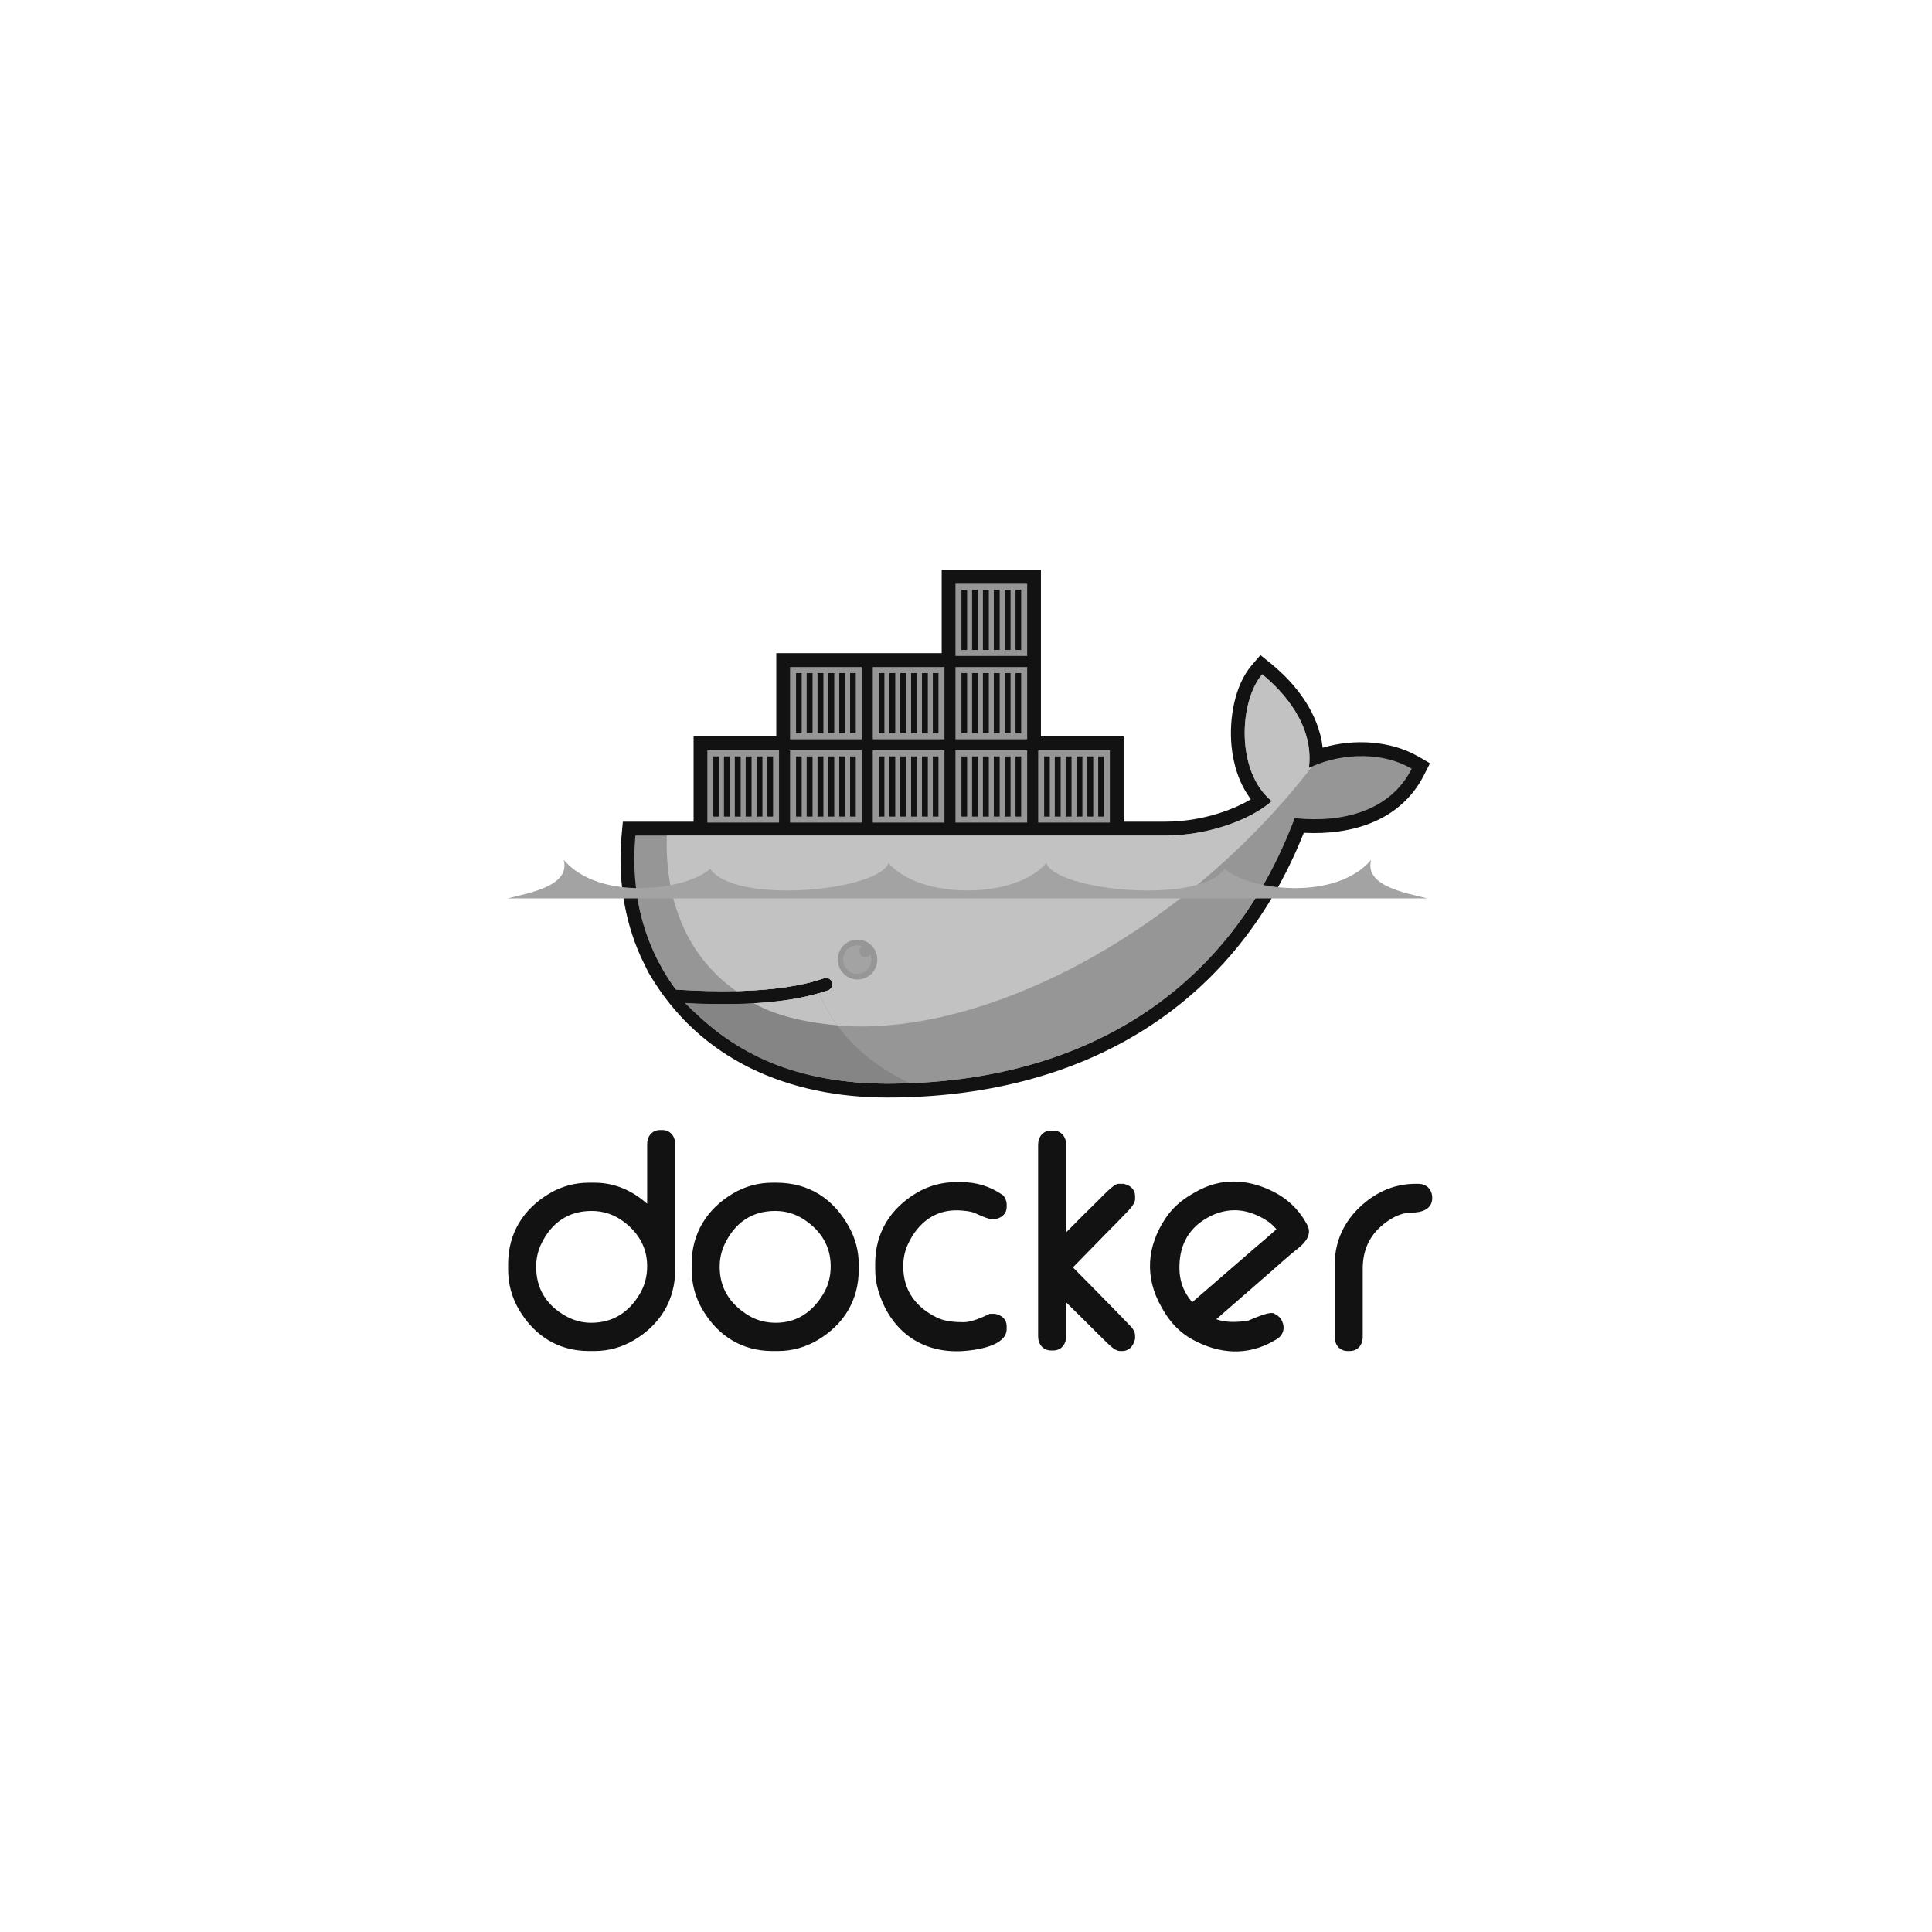 <svg width="217" height="217" viewBox="0 0 217 217" fill="none" xmlns="http://www.w3.org/2000/svg">
<g clip-path="url(#clip0_1228_9953)">
<path fill-rule="evenodd" clip-rule="evenodd" d="M72.688 135.207V128.511C72.688 127.631 73.234 126.925 74.138 126.925H74.389C75.293 126.925 75.836 127.632 75.836 128.511V142.608C75.836 146.045 74.15 148.781 71.212 150.523C69.867 151.326 68.33 151.748 66.766 151.745H66.141C62.728 151.745 60.017 150.045 58.284 147.088C57.485 145.732 57.066 144.184 57.072 142.608V141.98C57.072 138.541 58.758 135.807 61.694 134.062C63.039 133.257 64.577 132.835 66.141 132.84H66.766C69.076 132.84 71.036 133.742 72.688 135.207V135.207ZM60.219 142.293C60.219 144.776 61.414 146.643 63.574 147.834C64.448 148.315 65.396 148.574 66.392 148.574C68.812 148.574 70.607 147.424 71.844 145.359C72.42 144.398 72.688 143.346 72.688 142.229C72.688 140.076 71.677 138.396 69.955 137.149C68.91 136.393 67.735 136.013 66.454 136.013C63.816 136.013 61.918 137.355 60.779 139.74C60.395 140.546 60.219 141.401 60.219 142.293V142.293ZM86.757 132.84H87.193C90.841 132.84 93.615 134.622 95.372 137.829C96.075 139.112 96.451 140.513 96.451 141.98V142.608C96.451 146.045 94.769 148.784 91.826 150.523C90.464 151.328 88.959 151.745 87.381 151.745H86.757C83.344 151.745 80.631 150.045 78.899 147.088C78.1 145.732 77.681 144.184 77.686 142.608V141.98C77.686 138.541 79.38 135.816 82.308 134.062C83.669 133.248 85.175 132.84 86.757 132.84ZM80.834 142.293C80.834 144.703 82.008 146.477 84.029 147.724C84.978 148.309 86.023 148.574 87.132 148.574C89.496 148.574 91.244 147.366 92.46 145.356C93.041 144.398 93.303 143.345 93.303 142.229C93.303 139.988 92.231 138.275 90.399 137.035C89.395 136.354 88.278 136.013 87.069 136.013C84.431 136.013 82.533 137.355 81.395 139.74C81.01 140.546 80.834 141.401 80.834 142.293V142.293ZM109.538 136.266C109.063 136.042 108.173 135.968 107.659 135.948C105.029 135.848 103.127 137.34 102.01 139.677C101.625 140.484 101.449 141.337 101.449 142.229C101.449 144.945 102.864 146.847 105.271 148.006C106.15 148.429 107.285 148.509 108.246 148.509C109.091 148.509 110.285 147.988 111.035 147.629L111.165 147.567H111.748L111.812 147.58C112.528 147.73 113.068 148.187 113.068 148.963V149.277C113.068 151.208 109.565 151.65 108.229 151.744C103.512 152.072 99.985 149.463 98.64 144.931C98.406 144.144 98.301 143.363 98.301 142.543V141.915C98.301 138.477 99.995 135.753 102.923 134.001C104.284 133.187 105.79 132.777 107.371 132.777H107.995C109.673 132.777 111.219 133.257 112.604 134.211L112.718 134.29L112.79 134.409C112.939 134.659 113.068 134.948 113.068 135.245V135.559C113.068 136.368 112.467 136.804 111.741 136.945L111.681 136.955H111.495C111.025 136.955 109.957 136.465 109.538 136.266V136.266ZM119.749 138.414C120.971 137.18 122.198 135.949 123.439 134.736C123.785 134.398 125.094 132.966 125.61 132.966H126.174L126.238 132.979C126.956 133.129 127.494 133.587 127.494 134.365V134.678C127.494 135.209 126.878 135.825 126.537 136.188C125.814 136.96 125.053 137.707 124.313 138.463L120.51 142.352C122.147 144.006 123.783 145.66 125.407 147.326C125.858 147.786 126.305 148.249 126.748 148.716C126.905 148.882 127.135 149.088 127.267 149.318C127.408 149.533 127.494 149.775 127.494 150.034V150.362L127.476 150.438C127.299 151.161 126.843 151.745 126.048 151.745H125.797C125.276 151.745 124.688 151.151 124.331 150.812C123.596 150.114 122.886 149.38 122.165 148.666L119.749 146.277V150.096C119.749 150.976 119.202 151.683 118.299 151.683H118.051C117.147 151.683 116.601 150.976 116.601 150.096V128.573C116.601 127.693 117.147 126.989 118.051 126.989H118.299C119.202 126.989 119.749 127.693 119.749 128.573V138.414V138.414ZM158.983 132.966H159.296C160.24 132.966 160.87 133.606 160.87 134.552C160.87 135.865 159.624 136.201 158.546 136.201C157.133 136.201 155.783 137.063 154.808 138.03C153.593 139.237 153.061 140.783 153.061 142.482V150.158C153.061 151.038 152.516 151.745 151.611 151.745H151.362C150.457 151.745 149.912 151.039 149.912 150.158V142.041C149.912 138.924 151.419 136.379 153.93 134.595C155.43 133.529 157.147 132.966 158.983 132.966V132.966ZM136.609 148.179C137.755 148.582 139.061 148.524 140.236 148.318C140.837 148.061 142.375 147.385 142.94 147.484L143.028 147.499L143.11 147.539C143.455 147.708 143.784 147.947 143.961 148.301C144.373 149.13 144.175 149.964 143.366 150.435L143.096 150.592C140.11 152.328 136.934 152.087 133.958 150.466C132.535 149.691 131.446 148.54 130.643 147.138L130.455 146.81C128.538 143.466 128.797 139.948 130.959 136.768C131.705 135.669 132.68 134.82 133.821 134.156L134.252 133.905C137.064 132.27 140.078 132.382 142.966 133.817C144.519 134.589 145.777 135.739 146.644 137.252L146.8 137.524C147.43 138.624 146.614 139.581 145.772 140.236C144.795 140.995 143.808 141.91 142.871 142.724C140.782 144.541 138.697 146.361 136.609 148.179V148.179ZM133.906 146.266C136.242 144.249 138.578 142.229 140.908 140.203C141.704 139.512 142.577 138.794 143.367 138.067C142.733 137.262 141.675 136.682 140.775 136.336C138.959 135.64 137.169 135.874 135.504 136.842C133.324 138.11 132.396 140.128 132.477 142.641C132.51 143.63 132.774 144.584 133.295 145.425C133.479 145.722 133.684 146.001 133.906 146.266ZM116.917 82.723H126.206V92.289H130.903C133.072 92.289 135.303 91.899 137.357 91.198C138.367 90.853 139.499 90.374 140.495 89.77C139.184 88.046 138.514 85.868 138.318 83.722C138.049 80.802 138.634 77.002 140.596 74.717L141.572 73.579L142.736 74.522C145.665 76.892 148.129 80.205 148.564 83.982C152.091 82.937 156.233 83.184 159.342 84.992L160.617 85.733L159.946 87.053C157.317 92.223 151.819 93.824 146.444 93.541C138.402 113.719 120.892 123.272 99.662 123.272C88.693 123.272 78.63 119.142 72.9 109.339L72.806 109.18L71.971 107.468C70.034 103.154 69.39 98.427 69.827 93.703L69.958 92.289H77.902V82.723H87.191V73.365H105.77V64.008H116.917V82.723Z" fill="#121212"/>
<path fill-rule="evenodd" clip-rule="evenodd" d="M147.013 86.262C147.636 81.385 144.013 77.556 141.767 75.737C139.178 78.752 138.775 86.654 142.837 89.981C140.57 92.01 135.794 93.848 130.903 93.848H71.369C70.894 98.99 71.79 103.726 73.837 107.78L74.514 109.028C74.943 109.761 75.412 110.469 75.918 111.149C78.365 111.308 80.622 111.362 82.687 111.316C86.744 111.226 90.055 110.743 92.564 109.868C92.742 109.812 92.934 109.828 93.099 109.913C93.265 109.997 93.392 110.143 93.453 110.32C93.514 110.497 93.504 110.69 93.425 110.86C93.347 111.03 93.206 111.162 93.033 111.229C92.699 111.346 92.351 111.455 91.992 111.558H91.991C90.015 112.127 87.897 112.509 85.163 112.679C85.326 112.682 84.993 112.703 84.993 112.703C84.9 112.709 84.784 112.723 84.69 112.728C83.614 112.789 82.453 112.801 81.266 112.801C79.968 112.801 78.689 112.777 77.26 112.703L77.223 112.728C82.183 118.344 89.94 121.712 99.662 121.712C120.238 121.712 137.69 112.524 145.419 91.897C150.901 92.464 156.171 91.056 158.568 86.342C154.75 84.123 149.84 84.83 147.013 86.262Z" fill="#969696"/>
<path fill-rule="evenodd" clip-rule="evenodd" d="M147.013 86.262C147.636 81.385 144.013 77.556 141.767 75.737C139.177 78.752 138.775 86.654 142.837 89.981C140.57 92.01 135.794 93.848 130.903 93.848H74.894C74.652 101.724 77.553 107.702 82.686 111.316H82.688C86.745 111.226 90.055 110.743 92.564 109.868C92.742 109.812 92.934 109.828 93.099 109.913C93.265 109.997 93.392 110.143 93.453 110.32C93.514 110.497 93.504 110.69 93.425 110.86C93.347 111.03 93.206 111.162 93.033 111.229C92.699 111.346 92.351 111.455 91.992 111.558H91.991C90.015 112.127 87.715 112.558 84.981 112.728C84.981 112.728 84.915 112.664 84.914 112.664C91.917 116.283 102.07 116.27 113.711 111.765C126.764 106.714 138.911 97.09 147.385 86.084C147.258 86.142 147.133 86.201 147.013 86.262" fill="#C2C2C2"/>
<path fill-rule="evenodd" clip-rule="evenodd" d="M71.481 100.096C71.85 102.851 72.651 105.43 73.837 107.78L74.514 109.028C74.943 109.761 75.412 110.469 75.918 111.149C78.366 111.308 80.623 111.362 82.688 111.316C86.745 111.226 90.055 110.743 92.564 109.868C92.742 109.812 92.933 109.828 93.099 109.913C93.265 109.997 93.392 110.143 93.453 110.32C93.514 110.497 93.504 110.69 93.425 110.86C93.347 111.03 93.206 111.162 93.033 111.229C92.699 111.346 92.351 111.455 91.992 111.558H91.991C90.015 112.127 87.727 112.533 84.993 112.704C84.9 112.709 84.736 112.711 84.641 112.716C83.566 112.776 82.417 112.814 81.23 112.814C79.931 112.814 78.604 112.789 77.175 112.716C82.135 118.332 89.939 121.712 99.662 121.712C117.277 121.712 132.602 114.977 141.497 100.096H71.481Z" fill="#969696"/>
<path fill-rule="evenodd" clip-rule="evenodd" d="M75.43 100.096C76.483 104.933 79.014 108.73 82.688 111.316C86.745 111.226 90.055 110.743 92.564 109.868C92.742 109.812 92.934 109.828 93.1 109.913C93.265 109.997 93.392 110.143 93.453 110.32C93.514 110.497 93.504 110.69 93.425 110.86C93.347 111.03 93.206 111.162 93.033 111.229C92.699 111.346 92.351 111.455 91.992 111.558H91.991C90.015 112.127 87.678 112.533 84.945 112.704C91.947 116.321 102.071 116.269 113.711 111.765C120.753 109.04 127.531 104.983 133.611 100.096H75.43Z" fill="#C2C2C2"/>
<path fill-rule="evenodd" clip-rule="evenodd" d="M79.45 84.282H87.501V92.392H79.45V84.282ZM80.12 84.959H80.756V91.717H80.12V84.959ZM81.315 84.959H81.975V91.717H81.315V84.959H81.315ZM82.534 84.959H83.195V91.717H82.534V84.959ZM83.754 84.959H84.415V91.717H83.754V84.959ZM84.975 84.959H85.635V91.717H84.975V84.959ZM86.194 84.959H86.83V91.717H86.194V84.959ZM88.739 74.925H96.79V83.035H88.738V74.925H88.739ZM89.41 75.601H90.045V82.359H89.41V75.601ZM90.604 75.601H91.265V82.359H90.605V75.601H90.604ZM91.824 75.601H92.484V82.359H91.824V75.601ZM93.044 75.601H93.704V82.359H93.044V75.601ZM94.264 75.601H94.925V82.359H94.264V75.601ZM95.483 75.601H96.12V82.359H95.483V75.601Z" fill="#969696"/>
<path fill-rule="evenodd" clip-rule="evenodd" d="M88.739 84.282H96.79V92.392H88.738V84.282H88.739ZM89.41 84.959H90.045V91.717H89.41V84.959ZM90.604 84.959H91.265V91.717H90.605V84.959H90.604ZM91.824 84.959H92.484V91.717H91.824V84.959ZM93.044 84.959H93.704V91.717H93.044V84.959ZM94.264 84.959H94.925V91.717H94.264V84.959ZM95.483 84.959H96.119V91.717H95.483V84.959Z" fill="#969696"/>
<path fill-rule="evenodd" clip-rule="evenodd" d="M98.028 84.282H106.079V92.392H98.028V84.282ZM98.699 84.959H99.334V91.717H98.699V84.959ZM99.893 84.959H100.554V91.717H99.893V84.959ZM101.113 84.959H101.774V91.717H101.113V84.959ZM102.333 84.959H102.994V91.717H102.333V84.959ZM103.553 84.959H104.214V91.717H103.553V84.959ZM104.773 84.959H105.408V91.717H104.773V84.959V84.959Z" fill="#969696"/>
<path fill-rule="evenodd" clip-rule="evenodd" d="M98.028 74.925H106.079V83.035H98.028V74.925ZM98.699 75.601H99.334V82.359H98.699V75.601ZM99.893 75.601H100.554V82.359H99.893V75.601ZM101.113 75.601H101.774V82.359H101.113V75.601ZM102.333 75.601H102.994V82.359H102.333V75.601ZM103.553 75.601H104.214V82.359H103.553V75.601ZM104.773 75.601H105.408V82.359H104.773V75.601V75.601ZM107.318 84.282H115.369V92.392H107.318V84.282ZM107.989 84.959H108.624V91.717H107.989V84.959ZM109.183 84.959H109.844V91.717H109.183V84.959ZM110.403 84.959H111.063V91.717H110.403V84.959ZM111.623 84.959H112.284V91.717H111.623V84.959ZM112.843 84.959H113.504V91.717H112.843V84.959ZM114.063 84.959H114.698V91.717H114.063V84.959Z" fill="#969696"/>
<path fill-rule="evenodd" clip-rule="evenodd" d="M107.318 74.925H115.369V83.035H107.318V74.925ZM107.989 75.601H108.624V82.359H107.989V75.601ZM109.183 75.601H109.844V82.359H109.183V75.601ZM110.403 75.601H111.063V82.359H110.403V75.601ZM111.623 75.601H112.284V82.359H111.623V75.601ZM112.843 75.601H113.504V82.359H112.843V75.601ZM114.063 75.601H114.698V82.359H114.063V75.601Z" fill="#969696"/>
<path fill-rule="evenodd" clip-rule="evenodd" d="M107.318 65.567H115.369V73.678H107.318V65.567ZM107.989 66.243H108.624V73.002H107.989V66.243V66.243ZM109.183 66.243H109.844V73.002H109.183V66.243V66.243ZM110.403 66.243H111.063V73.002H110.403V66.243V66.243ZM111.623 66.243H112.284V73.002H111.623V66.243V66.243ZM112.843 66.243H113.504V73.002H112.843V66.243V66.243ZM114.063 66.243H114.698V73.002H114.063V66.243V66.243Z" fill="#969696"/>
<path fill-rule="evenodd" clip-rule="evenodd" d="M116.607 84.282H124.658V92.392H116.607V84.282ZM117.277 84.959H117.913V91.717H117.278V84.959H117.277ZM118.472 84.959H119.133V91.717H118.472V84.959H118.472ZM119.692 84.959H120.353V91.717H119.692V84.959ZM120.912 84.959H121.573V91.717H120.912V84.959ZM122.132 84.959H122.792V91.717H122.132V84.959ZM123.351 84.959H123.987V91.717H123.351V84.959Z" fill="#969696"/>
<path fill-rule="evenodd" clip-rule="evenodd" d="M96.286 105.541C96.58 105.537 96.872 105.592 97.145 105.703C97.418 105.814 97.667 105.978 97.876 106.186C98.085 106.394 98.252 106.642 98.365 106.916C98.479 107.189 98.537 107.483 98.537 107.779C98.537 108.076 98.478 108.369 98.365 108.642C98.251 108.916 98.085 109.164 97.875 109.372C97.666 109.58 97.418 109.744 97.144 109.855C96.871 109.965 96.579 110.02 96.285 110.016C95.701 110.008 95.144 109.769 94.734 109.35C94.324 108.931 94.094 108.367 94.094 107.778C94.094 107.19 94.324 106.626 94.735 106.207C95.145 105.788 95.702 105.549 96.286 105.541Z" fill="#969696"/>
<path fill-rule="evenodd" clip-rule="evenodd" d="M96.286 106.176C96.489 106.176 96.683 106.215 96.862 106.284C96.738 106.357 96.642 106.468 96.588 106.6C96.533 106.733 96.524 106.88 96.561 107.019C96.597 107.158 96.679 107.281 96.792 107.368C96.905 107.456 97.043 107.504 97.186 107.504C97.432 107.504 97.645 107.367 97.755 107.164C97.886 107.481 97.912 107.833 97.83 108.166C97.747 108.5 97.56 108.798 97.296 109.016C97.033 109.234 96.706 109.361 96.365 109.378C96.025 109.395 95.687 109.302 95.404 109.111C95.12 108.92 94.904 108.642 94.789 108.319C94.674 107.995 94.665 107.643 94.764 107.314C94.863 106.985 95.065 106.697 95.339 106.492C95.613 106.287 95.945 106.176 96.286 106.176ZM57 100.905H160.32C158.071 100.33 153.203 99.553 154.006 96.583C149.915 101.352 140.05 99.929 137.56 97.578C134.788 101.628 118.647 100.088 117.522 96.933C114.046 101.042 103.276 101.042 99.8 96.933C98.673 100.088 82.533 101.628 79.761 97.577C77.271 99.929 67.406 101.352 63.316 96.584C64.118 99.553 59.25 100.33 57 100.905Z" fill="#A4A3A3"/>
<path fill-rule="evenodd" clip-rule="evenodd" d="M102.19 121.664C96.689 119.035 93.671 115.46 91.991 111.559C89.947 112.146 87.491 112.522 84.638 112.683C83.563 112.743 82.432 112.774 81.245 112.774C79.877 112.774 78.435 112.733 76.922 112.653C81.966 117.731 88.171 121.641 99.662 121.712C100.51 121.712 101.352 121.696 102.19 121.664" fill="#858585"/>
<path fill-rule="evenodd" clip-rule="evenodd" d="M94.034 115.159C93.273 114.118 92.535 112.81 91.992 111.558C89.949 112.146 87.492 112.522 84.638 112.683C86.598 113.755 89.402 114.748 94.034 115.159" fill="#C2C2C2"/>
</g>
<defs>
<clipPath id="clip0_1228_9953">
<rect width="104" height="88" fill="white" transform="translate(57 64)"/>
</clipPath>
</defs>
</svg>

